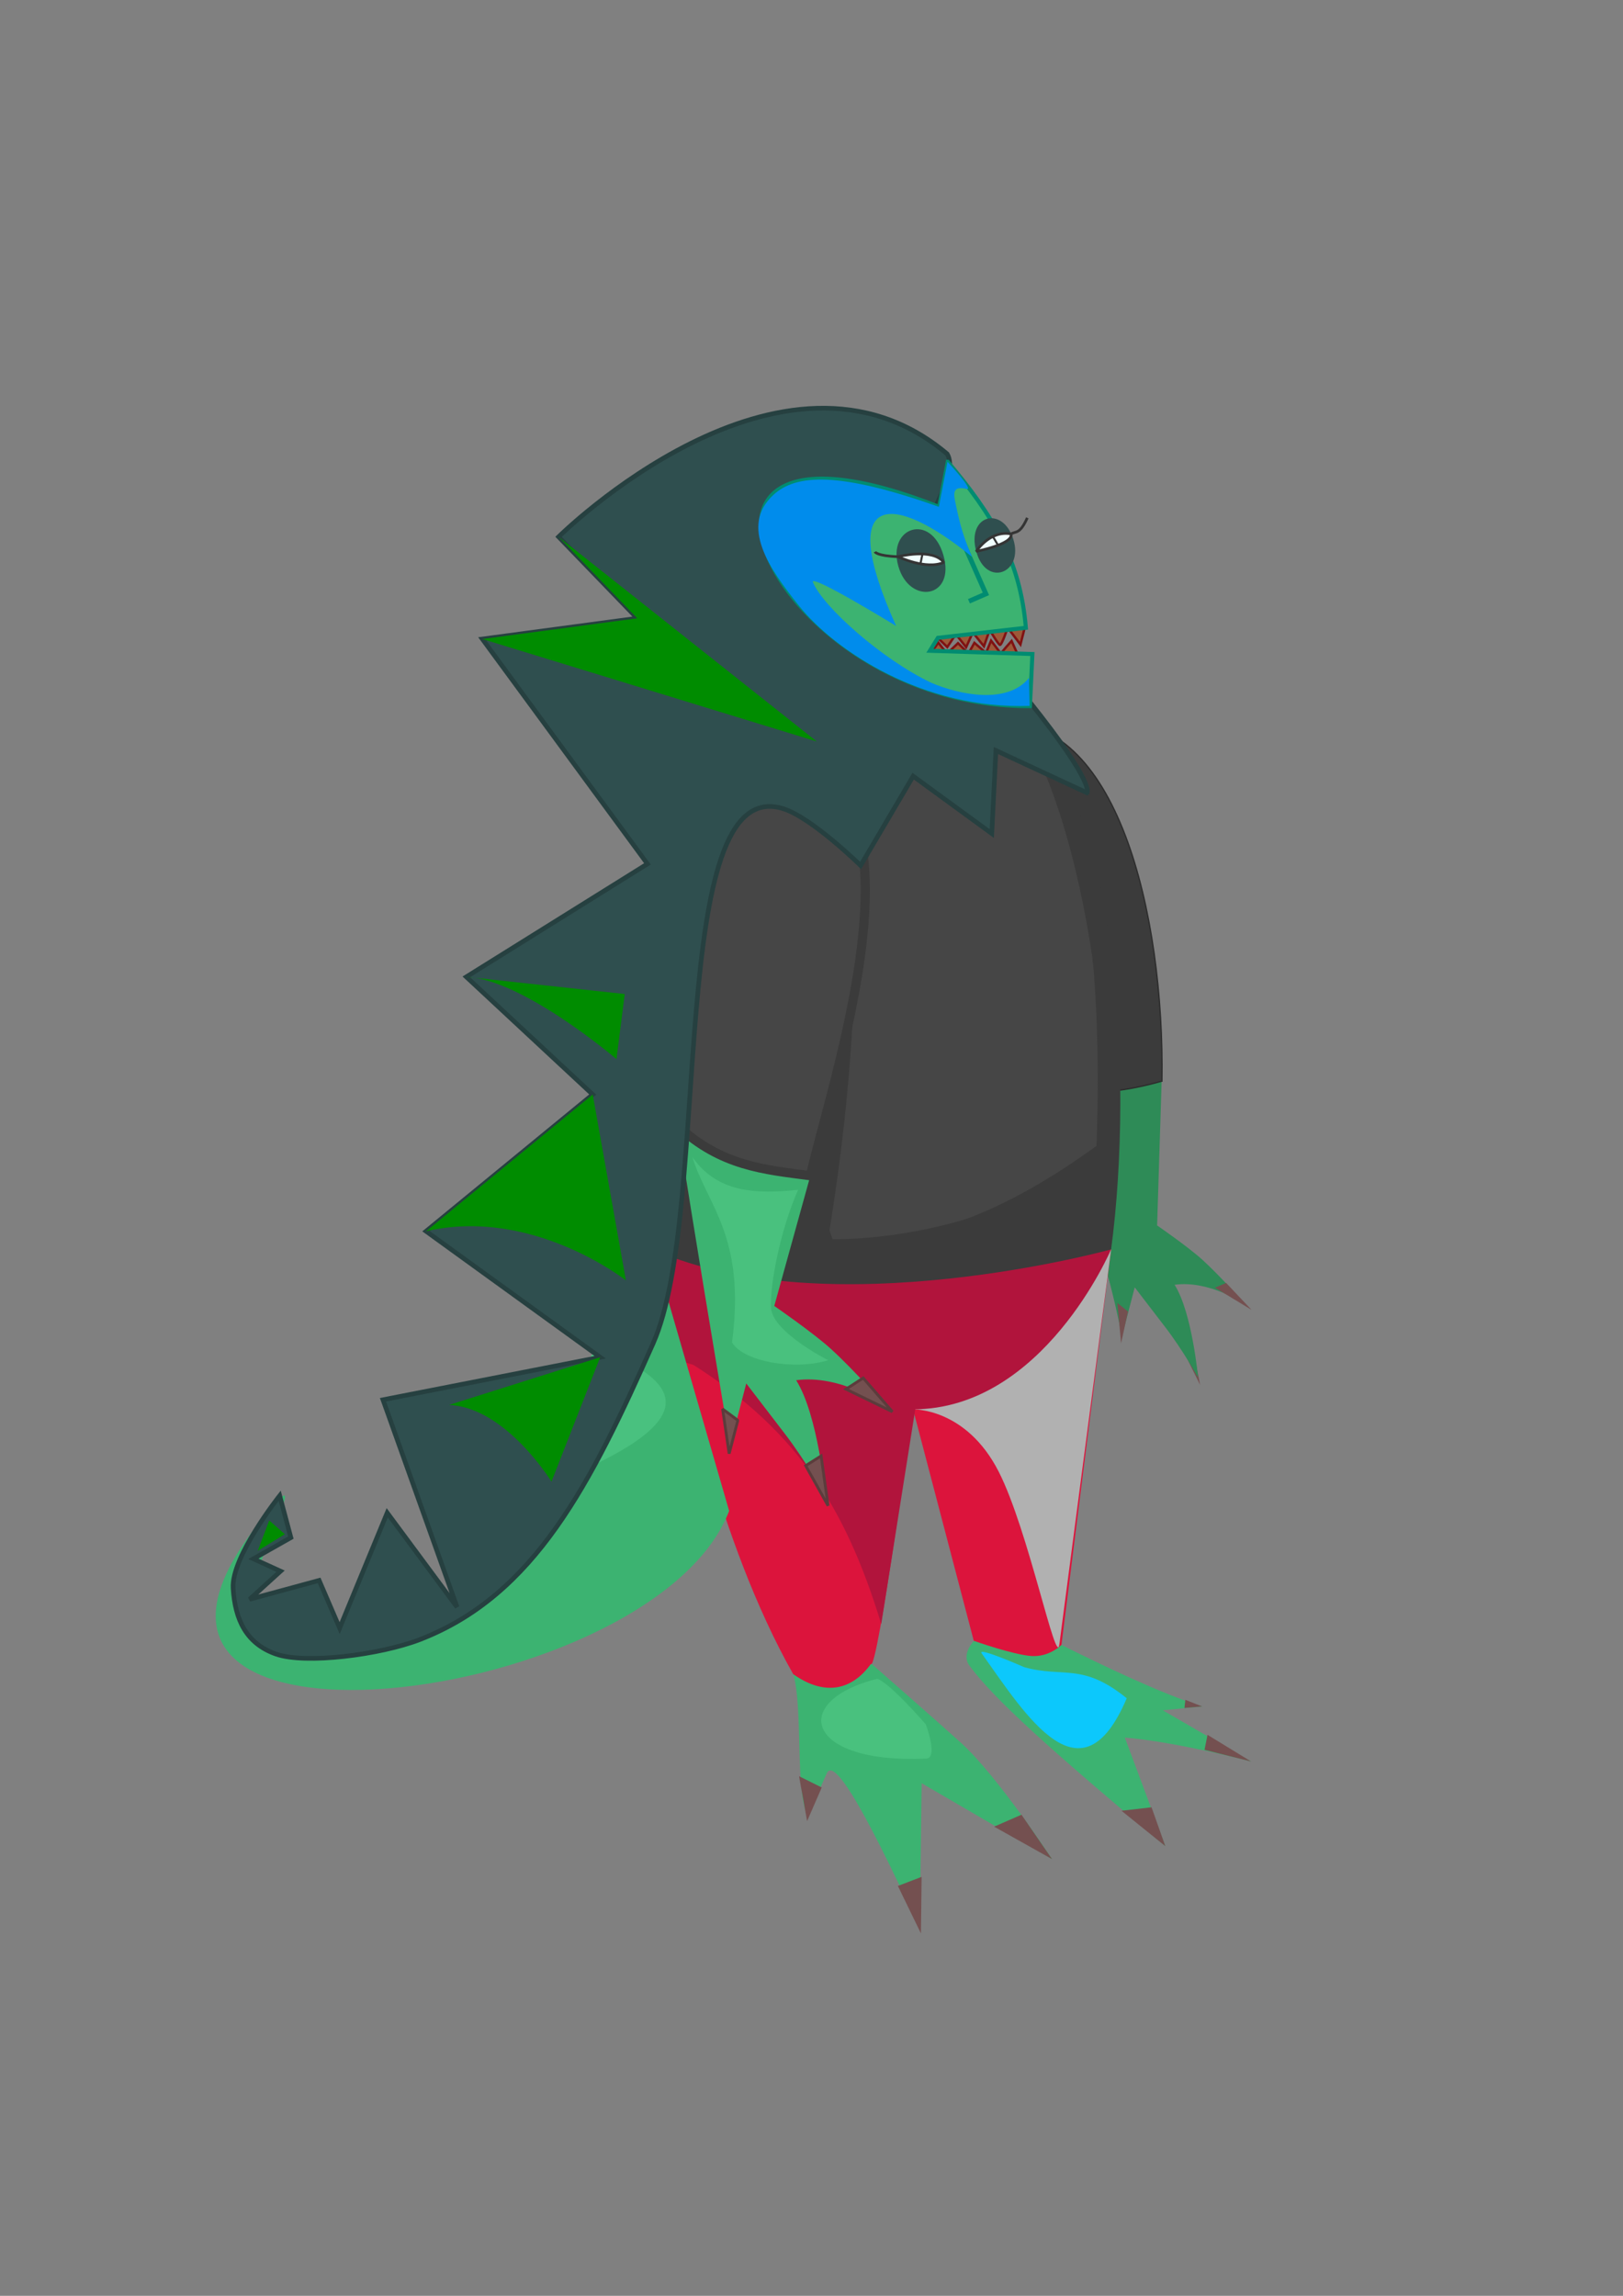 <svg width="210mm" height="297mm" version="1.1" viewBox="0 0 210 297" xmlns="http://www.w3.org/2000/svg">
 <rect x="0" y="0" width="210" height="297" fill="#808080" stroke="none"/>
 <style/>
 <g id="left-arm">
  <g transform="matrix(.799 0 0 .799 42.643 45.735)">
   <path d="m137.92 160.82 1.575-1.346 1.486 7.529z" fill="#745050"/>
   <path d="m116.51 118.7s11.717-2.828 18.236-0.925l-0.733 23.394s5.072 3.497 7.34 5.568c3.187 2.91 6.857 7.159 6.857 7.159s-5.711-3.898-11.368-3.118c2.843 4.487 3.803 14.996 3.803 14.996s-2.539-4.525-5.267-8.072c-1.314-1.709-4.991-6.508-4.991-6.508l-2.096 8.036c-2.154-12.912-11.78-40.529-11.78-40.529z" fill="#2e8b57"/>
   <path d="m129.3 155.11-1.125 5.15-0.593-6.529z" fill="#745050"/>
   <path d="m143.38 151.25 1.808-0.77 4.113 4.354z" fill="#745050"/>
  </g>
  <path d="m150.34 139.86c-9.598 2.758-14.575 0.74-14.575 0.74 0 0-19.529-45.989-6.687-47.045 15.333-1.261 21.613 24.509 21.263 46.305z" fill="#3b3b3b" stroke="#2c2c2c" stroke-width=".166"/>
 </g>
 <g id="left-leg" transform="translate(15.119 20.411)">
  <path d="m128.65 141.21-6.435 51.241c1.917 7.992-5.814 3.192-11.319-0.526l-7.872-30.014" fill="#dc143c"/>
  <path d="m128.65 141.21-6.7 51.116c-0.41 3.129-3.978-14.742-7.838-22.335-4.217-8.297-11.087-8.08-11.087-8.08z" fill="#b1b1b1" stop-color="#000000" style="font-variation-settings:normal;mix-blend-mode:darken;paint-order:stroke markers fill"/>
  <g transform="matrix(.939 0 0 .856 6.768 27.571)">
   <g>
    <path d="m122.95 192.54c5.358 2.923 13.618 7.326 19.406 9.304l-5.436 0.576 12.177 7.745c-11.85-3.315-17.404-3.609-17.404-3.609l5.577 16.396c-16.095-14.816-23.529-22.149-26.993-27.273-1.187-1.756 0.619-3.753 0.619-3.753s5.451 2.123 7.959 2.295c2.45 0.168 4.096-1.681 4.096-1.681z" fill="#3cb371" stop-color="#000000" style="font-variation-settings:normal;mix-blend-mode:normal;paint-order:markers fill stroke"/>
    <path d="m131.95 200.6c-6.254 16.18-13.811 2.737-19.994-6.794-0.654-1.05 5.871 2.099 5.871 2.099 5.405 1.655 7.981-0.756 14.123 4.696z" fill="#0cc8fc" stop-color="#000000" style="font-variation-settings:normal;mix-blend-mode:luminosity;paint-order:stroke markers fill"/>
   </g>
   <g fill="#745050">
    <path d="m135.37 217.08 1.899 5.873-6.041-5.351z"/>
    <path d="m143.08 206.13 6.009 4.03-6.419-1.76z"/>
    <path d="m140.03 200.84 2.319 1.002-2.446 0.229z"/>
   </g>
  </g>
  <rect x="87.514" y="191.44" width="5.657" height="4.721" fill-opacity="0" opacity=".771" stop-color="#000000" style="font-variation-settings:normal;paint-order:fill markers stroke"/>
 </g>
 <g id="right-leg" transform="translate(15.119 20.411)">
  <g>
   <path d="m97.362 194.58s8.779 7.679 11.864 10.473c4.721 4.277 11.783 15.045 11.783 15.045l-16.872-9.819-0.246 18.543c-1.348-2.249-10.517-23.224-12.033-19.828l-2.445 5.479c-1.683-2.739-0.59-13.983-1.899-18.311 0 0 4.019 1.672 6.02 1.233 1.547-0.34 3.828-2.816 3.828-2.816z" fill="#3cb371"/>
   <path d="m73.189 155.29 29.833 6.622s-4.619 34.06-5.459 32.94c-2.405 3.322-5.875 4.256-10.049 1.316-9.936-17.569-14.325-40.877-14.325-40.877" fill="#dc143c"/>
   <path d="m103.45 161.01-4.546 28.671c-4.728-15.507-11.287-25.645-25.712-34.396z" fill="#b1143c" stop-color="#000000" style="font-variation-settings:normal;mix-blend-mode:normal;paint-order:stroke markers fill"/>
  </g>
  <g transform="matrix(.939 0 0 .856 6.768 27.571)"></g>
  <rect x="87.514" y="191.44" width="5.657" height="4.721" fill-opacity="0" opacity=".771" stop-color="#000000" style="font-variation-settings:normal;paint-order:fill markers stroke"/>
  <path d="m98.383 196.77c1.583 0.465 6.288 5.89 6.288 5.89s1.664 4.374 0.035 4.432c-15.657 0.713-17.745-7.457-6.323-10.323z" fill="#49c17e" stop-color="#000000" style="font-variation-settings:normal;mix-blend-mode:luminosity;paint-order:stroke markers fill"/>
  <g fill="#745050">
   <path d="m91.206 210.83-1.893 4.347-1.044-5.81z"/>
   <path d="m104.13 222.39-0.089 7.321-2.982-6.144z"/>
   <path d="m117.05 214.35 3.961 5.75-7.501-4.205z"/>
  </g>
 </g>
 <g id="pelvis">
  <path d="m84.51 160.72c48.932 3.326 59.256 0.898 59.256 0.898s-8.77 20.697-25.626 20.701c-10.234 2e-3 -29.739-6.15-29.739-6.15s-4.547-8.809-3.892-15.449" fill="#b1143c"/>
 </g>
 <g id="torso">
  <g transform="matrix(.61 0 0 .61 65.251 28.69)" fill="#464646">
   <g transform="matrix(1.178 0 0 1.178 -25.097 -34.169)">
    <path d="m128.71 195.78c-39.013 28.4-54.296 12.501-80.121 16.284l31.001 0.124c-32.167-90.24 54.391-160.4 49.12-16.407z" fill="#464646" stroke="#3b3b3b" stroke-width="1.557"/>
    <path d="m130.57 214.01s-50.624 13.997-82.145 0.145c0.144-10.52 3.294-45.87 3.294-45.87 2.856-58.345 14.175-61.071 31.695-40.51 2.269 29.413 0.992 55.456-3.823 84.416 19.693 0.122 40.149-7.623 48.025-15.69 3.715-3.804 1.134-55.205-14.649-79.329 18.964 13.823 21.734 65.972 17.603 96.838z" fill="#3b3b3b" style="mix-blend-mode:normal"/>
   </g>
  </g>
 </g>
 <g id="right-arm">
  <g transform="translate(15.119 25.702)">
   <path d="m72.579 119.94s5.179 3.783 8.408 5.032 8.75 1.42 8.75 1.42l-4.671 16.852s5.072 3.497 7.34 5.568c3.187 2.91 6.857 7.159 6.857 7.159s-5.711-3.898-11.368-3.118c2.843 4.487 3.803 14.996 3.803 14.996s-2.539-4.525-5.267-8.072c-1.314-1.709-4.991-6.508-4.991-6.508l-2.096 8.036c-2.154-12.912-4.496-26.734-6.764-41.365z" fill="#3cb371"/>
   <path d="m88.15 128.22c-2.284 5.128-3.647 12.174-3.512 15.227 0.141 3.172 7.402 6.814 7.402 6.814-4.25 1.336-10.938 0.236-12.44-2.301 1.81-13.703-3.205-17.714-5.132-23.975 3.182 4.548 8.042 4.831 13.681 4.235z" fill="#49c17e" stop-color="#000000" style="font-variation-settings:normal;mix-blend-mode:luminosity;paint-order:stroke markers fill"/>
  </g>
  <path d="m97.641 97.377c-11.448 1.031-11.678 26.625-9.943 48.269 5.602 5.202 11.148 5.663 17.158 6.452 3.239-14.087 17.672-55.248-7.215-54.721z" fill="#464646" stroke="#3b3b3b" stroke-linejoin="round" stroke-width="1.189"/>
  <g fill="#745050" stroke="#5c3c3c" stroke-width=".365">
   <path d="m104.25 189.61 1.993-1.263 0.901 6.442z"/>
   <path d="m95.469 183.74-1.125 4.314-0.844-5.776z" stroke-linejoin="bevel"/>
   <path d="m109.46 179.71 2.226-1.439 3.779 4.354z"/>
  </g>
 </g>
 <g id="head">
  <g id="crest">
   <g fill="#008c00">
    <path d="m50.634 212.44-0.533-16.736 9.037 12.2" style="mix-blend-mode:luminosity"/>
    <path d="m35.819 210.43 5.473-5.978 2.654 6.167" style="mix-blend-mode:luminosity"/>
    <path d="m32.175 206.4-0.241-2.191 3.462-0.84" style="mix-blend-mode:luminosity"/>
   </g>
   <g transform="translate(15.119 20.411)">
    <path d="m79.225 175.05c-10.086 26.343-92.736 35.795-57.933-1.797 2.77-2.209-7.625 14.817-2.138 17.126 7.995 3.365 24.414-2.982 27.964-6.81 8.627-9.304 23.974-36.603 23.974-36.603" fill="#3cb371"/>
    <path d="m67.135 156.33c7.439 4.431 6.403 9.947-23.116 19.52l19.805-23.797" fill="#49c17f" style="mix-blend-mode:luminosity"/>
   </g>
   <g transform="translate(15.119 32.052)">
    <path d="m69.391 141.73c7.688-17.301 1.519-74.122 16.884-69.147 3.728 1.207 9.959 7.333 9.959 7.333l6.801-11.557 10.171 7.42 0.536-10.742 11.792 5.476s1.137-1.07-7.43-11.777c-30.098-8.676-7.41-26.448-10.667-32.065-21.338-17.977-50.28 10.723-50.28 10.723l10.175 10.541-20.039 2.683 21.362 29.088-23.438 14.617 16.355 15.219-21.562 17.688 22.526 16.298-28.102 5.502 9.585 26.823-9.037-12.2-6.155 14.914-2.654-6.167-8.999 2.445 4.008-3.639-3.516-1.599 4.851-2.745-1.448-5.423s-6.275 7.9-6.026 11.966 1.69 7.152 5.52 8.514 13.533 0.097 18.612-1.858c14.909-5.737 22.149-20.175 30.216-38.329z" fill="#2f4f4f" stroke="#264040" stroke-width=".6" style="mix-blend-mode:normal"/>
    <g fill="#008c00">
     <path d="m65.866 133.59s-12.101-9.55-25.856-6.36l21.562-17.688" style="mix-blend-mode:luminosity"/>
     <path d="m64.646 104.96s-12.093-10.324-19.429-10.64l20.498 2.221" style="mix-blend-mode:luminosity"/>
     <path d="m47.293 50.617 20.039-2.683-10.175-10.541 33.405 26.48" style="mix-blend-mode:luminosity"/>
     <path d="m56.237 159.62s-5.915-9.605-13.25-9.921l19.55-6.17" style="mix-blend-mode:luminosity"/>
    </g>
   </g>
   <path d="m33.354 200.61 1.484-3.915 2.021 1.782" fill="#008c00" style="mix-blend-mode:luminosity"/>
  </g>
  <g transform="translate(15.119 32.582)">
   <g transform="matrix(.61 0 0 .61 40.772 -1.834)" fill="#a0522d" opacity=".86" stroke="#800000" stroke-width=".508" style="mix-blend-mode:lighten;paint-order:fill markers stroke">
    <path d="m109.25 88.224-1.853-2.352-1.772 2.551 3.624-0.199" style="paint-order:fill markers stroke"/>
    <path d="m113.79 88.199-2.205-2.205-2.34 2.23z" style="paint-order:fill markers stroke"/>
    <path d="m120.67 88.199-2.071-2.74-1.069 2.606z" style="paint-order:fill markers stroke"/>
    <path d="m117.53 88.065-2.472-2.138-1.27 2.272z" style="paint-order:fill markers stroke"/>
    <path d="m124.15 88.199-1.203-2.673s-2.472 2.74-2.205 2.673c0.267-0.067 3.408 0 3.408 0z" style="paint-order:fill markers stroke"/>
    <path d="m111.12 84.1-1.819 2.717-2.012-1.968z" style="paint-order:fill markers stroke"/>
    <path d="m114.72 83.722-1.417 3.118-2.173-2.74z" style="paint-order:fill markers stroke"/>
    <path d="m114.72 83.722 2.362 2.929 1.228-3.496z" style="paint-order:fill markers stroke"/>
    <path d="m122.12 82.706 2.705 3.567 0.959-3.76z" style="paint-order:fill markers stroke"/>
    <path d="m122.12 82.706s-1.264 3.756-1.642 3.662c-0.378-0.094-2.516-3.756-2.516-3.756z" style="paint-order:fill markers stroke"/>
   </g>
   <a transform="matrix(.447 0 0 .447 64.564 19.991)">
    <path d="m96.087 16.039-2.503 13.054c-90.891-35.895-48.597 58.11 26.279 57.644l0.719-15.068-29.671-0.945 2.317-3.739 25.458-2.915c-1.648-19.843-9.791-32.796-22.598-48.031z" fill="#3cb371" stroke="#008c71" stroke-width="1.175"/>
   </a>
   <g transform="matrix(.447 0 0 .447 64.564 19.991)" stroke-width=".777">
    <path d="m94.82 43.065c3.604 12.418-9.786 14.545-13.04 3.213-3.255-11.332 9.436-15.63 13.04-3.213z" fill="#2f4f4f"/>
    <path d="m94.919 45.147c-3.183-4.272-13.258-1.651-13.258-1.651s8.189 3.921 13.258 1.651z" fill="#f0ffff" stroke="#353535" stroke-linejoin="bevel" stroke-width=".777"/>
    <path d="m81.661 43.496c-6.113-0.2-6.668-1.412-6.668-1.412" fill="none" stroke="#353535" stroke-width=".777"/>
   </g>
   <path d="m109.67 37.963 2.778 6.285-2.195 0.953" fill-opacity="0" stroke="#008c71" stroke-width=".618"/>
   <path d="m118.1 58.735-0.084-3.614c-2.794 3.469-8.998 2.181-12.616 0.635-6.342-2.998-13.996-9.803-15.332-13.01-0.459-1.224 10.769 5.657 10.769 5.657-8.086-17.876-0.188-17.14 9.823-8.94-1.431-3.156-1.854-5.642-2.175-7.095-0.314-1.417-0.119-2.074 1.445-1.698 1.082 0.26-2.45-3.515-2.45-3.515l-1.118 5.831c-12.941-4.579-18.467-4.262-21.421-1.537-4.385 4.046-0.488 9.576 3.314 14.323 4.725 5.899 16.136 13.437 29.845 12.962z" fill="#008cec" style="mix-blend-mode:darken"/>
   <a transform="matrix(.447 0 0 .447 62.437 19.991)" fill="#2f4f4f" stroke-width=".777">
    <g transform="matrix(-.806 .293 .293 .806 170.15 -20.635)" stroke-width=".906">
     <path d="m91.862 44.265c1.064 12.73-12.625 12.45-13.159 0.431s12.095-13.161 13.159-0.431z" fill="#2f4f4f"/>
     <path d="m91.862 44.265s-6.783-5.222-13.044-1.525c0.285 3.559 13.044 1.525 13.044 1.525z" fill="#f0ffff" stroke="#353535" stroke-linejoin="bevel" stroke-width=".906"/>
     <path d="m78.817 42.74c-1.956-0.345-2.744 1.186-7.02-3.219" fill="none" stroke="#353535" stroke-width=".906"/>
    </g>
   </a>
   <path d="m104.24 39.088-0.26 1.244" fill="none" stroke="#353535" stroke-width=".265px"/>
   <path d="m113.38 36.879 0.639 1.076" fill="none" stroke="#353535" stroke-width=".265px"/>
  </g>
 </g>
</svg>
